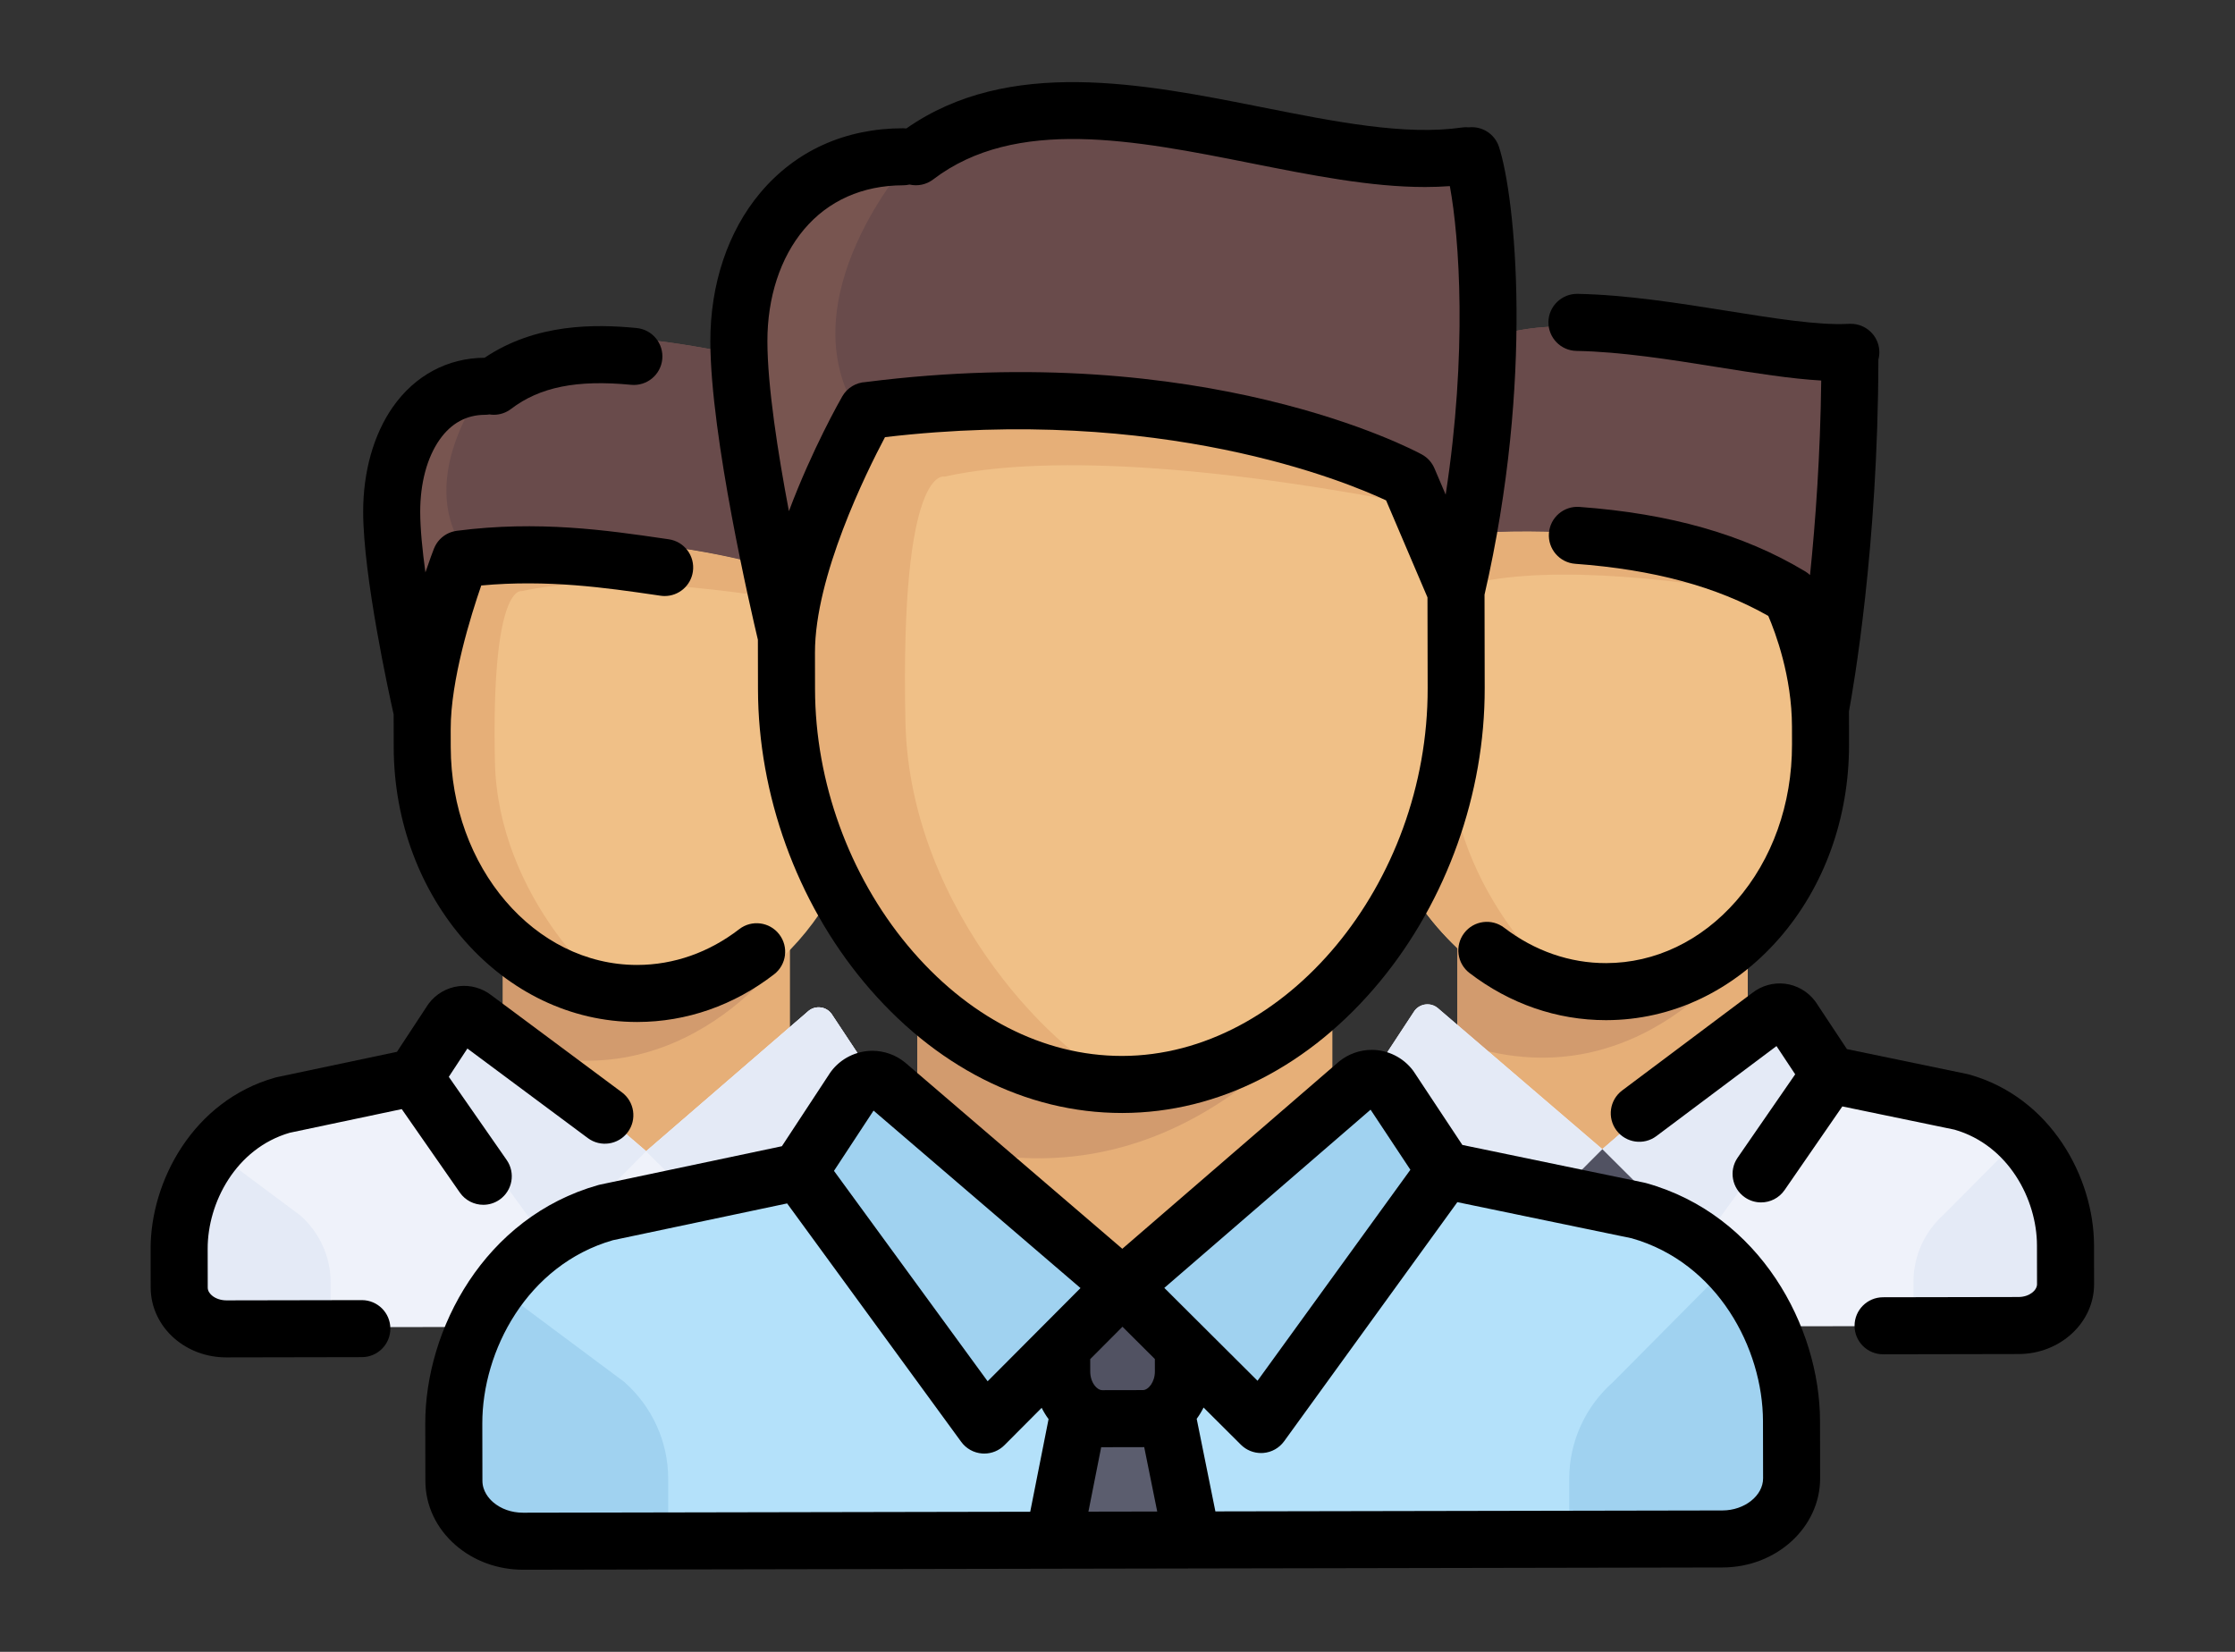 <?xml version="1.0" encoding="utf-8"?>
<!-- Generator: Adobe Illustrator 17.0.0, SVG Export Plug-In . SVG Version: 6.00 Build 0)  -->
<!DOCTYPE svg PUBLIC "-//W3C//DTD SVG 1.1//EN" "http://www.w3.org/Graphics/SVG/1.1/DTD/svg11.dtd">
<svg version="1.1" xmlns="http://www.w3.org/2000/svg" xmlns:xlink="http://www.w3.org/1999/xlink" x="0px" y="0px" width="230px"
	 height="170px" viewBox="185 15 230 170" style="enable-background:new 185 15 230 170;" xml:space="preserve">
<rect x="185" y="15" width="230" height="170" fill="#333333" stroke="none"/>
<g id="Layer_1">
	<g>
		<polygon style="fill:#E6AF78;" points="266.294,121.953 266.294,110.463 236.75,110.463 
			236.75,121.953 251.522,135.083 		"/>
		<path style="fill:#D29B6E;" d="M236.75,110.463v12.122
			c18.609,6.705,29.544-10.075,29.544-10.075v-2.047H236.75L236.75,110.463z"/>
		<path style="fill:#EFF2FA;" d="M299.119,143.06c-0.012-6.324-4.011-13.068-10.893-14.982
			l-13.762-2.852l-3.908-5.902c-0.562-0.746-1.632-0.874-2.353-0.281
			l-16.703,14.433l0,0l0,0l-16.757-14.37c-0.724-0.59-1.793-0.458-2.352,0.29
			l-3.886,5.916l-13.751,2.903c-6.875,1.94-10.849,8.699-10.837,15.023
			l0.008,4.071c0.005,2.381,2.213,4.307,4.932,4.302l37.752-0.071l9.848-0.018
			l37.752-0.071c2.72-0.005,4.921-1.94,4.916-4.321L299.119,143.06z"/>
		<g>
			<path style="fill:#E4EAF6;" d="M215.899,140.083l-8.767-6.532
				c-2.094,2.822-3.22,6.316-3.214,9.687l0.008,4.071
				c0.005,2.381,2.213,4.307,4.932,4.302l10.169-0.019v-4.615
				C219.027,144.347,217.889,141.841,215.899,140.083z"/>
			<path style="fill:#E4EAF6;" d="M299.126,147.131l-0.007-4.071
				c-0.007-4.039-1.644-8.247-4.617-11.261l-8.224,8.285
				c-1.991,1.758-3.128,4.264-3.128,6.894v4.495l11.061-0.021
				C296.93,151.446,299.131,149.512,299.126,147.131z"/>
		</g>
		<path style="fill:#785550;" d="M227.825,88.438c0.268-6.62,3.753-14.942,4.615-16.757
			c0.11-0.231,0.171-0.356,0.171-0.356c2.659-0.337,5.207-0.542,7.635-0.639
			c0.693-0.028,1.378-0.047,2.052-0.057c18.537-0.298,29.578,5.592,29.578,5.592
			l3.469,7.967c4.909-15.02,3.177-27.712,1.606-31.159
			c-11.944,1.678-29.739-8.168-40.865,0.063l0,0
			c-7.069,0.013-11.941,5.894-11.927,13.185c0.014,7.038,3.308,21.104,3.308,21.104
			l0.357,2.298c-0-0.236-0.009-0.587,0-0.828
			C227.826,88.841,227.824,88.45,227.825,88.438z"/>
		<path style="fill:#F0C087;" d="M275.165,93.636c0.017-0.131,0.034-0.261,0.049-0.392
			c0.413-3.438,0.812-7.789-0.705-10.975c-0.944-1.983-1.757-4.035-2.633-6.048
			c0,0-11.041-5.891-29.578-5.592c-0.674,0.011-1.358,0.03-2.052,0.057
			c-2.428,0.097-4.975,0.302-7.635,0.639c0,0-0.062,0.125-0.171,0.356
			c-6.394,13.477-7.409,30.225,4.315,41.352c2.688,2.552,5.954,4.574,9.588,5.577
			c0.451,0.125,0.907,0.234,1.367,0.326c0.089,0.018,0.179,0.036,0.268,0.052
			c1.15,0.214,2.323,0.326,3.517,0.323
			C265.329,119.288,273.594,105.522,275.165,93.636z"/>
		<path style="fill:#E6AF78;" d="M235.932,93.429c-0.401-18.525,2.773-17.593,2.773-17.593
			c7.83-1.753,20.794-0.516,33.904,2.102c-0.242-0.573-0.485-1.146-0.733-1.715
			c0,0-11.041-5.891-29.578-5.592c-0.674,0.011-1.358,0.03-2.052,0.057
			c-2.428,0.097-4.975,0.302-7.635,0.639c0,0-0.062,0.125-0.171,0.356
			c-6.394,13.477-7.409,30.225,4.315,41.352c2.688,2.552,5.954,4.574,9.588,5.577
			c0.451,0.125,0.907,0.234,1.367,0.326c0.089,0.018,0.179,0.036,0.268,0.052
			c1.146,0.213,2.318,0.325,3.508,0.323
			C247.184,117.848,236.229,107.164,235.932,93.429z"/>
		<path style="fill:#694B4B;" d="M276.951,53.03c-11.944,1.678-29.739-8.168-40.865,0.063
			c0,0-8.716,10.02-3.475,18.233c2.659-0.337,5.207-0.542,7.635-0.639
			c0.014-0.001,0.029-0.001,0.043-0.002c0.679-0.027,1.348-0.045,2.008-0.056
			c18.537-0.298,29.578,5.592,29.578,5.592l3.469,7.967
			C280.254,69.169,278.522,56.476,276.951,53.03z"/>
		<path style="fill:#E4EAF6;" d="M246.585,138.41l4.915-4.934l-16.757-14.37
			c-0.724-0.59-1.793-0.458-2.352,0.29l-3.886,5.916l13.165,18.031
			L246.585,138.41z"/>
		<path id="SVGCleanerId_0" style="fill:#E4EAF6;" d="M261.367,143.306l13.097-18.08l-3.908-5.902
			c-0.562-0.746-1.632-0.874-2.353-0.281l-16.703,14.433l4.934,4.915
			L261.367,143.306z"/>
		<g>
			<path id="SVGCleanerId_0_1_" style="fill:#E4EAF6;" d="M261.367,143.306l13.097-18.08l-3.908-5.902
				c-0.562-0.746-1.632-0.874-2.353-0.281l-16.703,14.433l4.934,4.915
				L261.367,143.306z"/>
		</g>
		<polygon style="fill:#E6AF78;" points="364.86,121.61 364.86,109.989 334.975,109.989 
			334.975,121.61 349.918,134.892 		"/>
		<path style="fill:#D29B6E;" d="M334.975,109.989v12.262
			c18.823,6.782,29.885-10.191,29.885-10.191v-2.07L334.975,109.989L334.975,109.989z
			"/>
		<path style="fill:#EFF2FA;" d="M398.063,142.961c-0.012-6.397-4.057-13.218-11.019-15.154
			l-13.92-2.884l-3.953-5.97c-0.568-0.755-1.65-0.884-2.38-0.284
			l-16.896,14.6l0,0l0,0l-16.95-14.535c-0.732-0.597-1.814-0.463-2.379,0.293
			l-3.93,5.984l-13.909,2.936c-6.954,1.962-10.974,8.799-10.962,15.196l0.008,4.118
			c0.005,2.409,2.238,4.357,4.989,4.352l38.187-0.071l9.962-0.019l38.187-0.071
			c2.751-0.005,4.977-1.962,4.973-4.371L398.063,142.961z"/>
		<g>
			<path style="fill:#E4EAF6;" d="M313.883,139.95l-8.868-6.607
				c-2.118,2.855-3.257,6.389-3.251,9.798l0.008,4.118
				c0.005,2.409,2.238,4.357,4.989,4.352l10.286-0.019v-4.668
				C317.047,144.263,315.897,141.728,313.883,139.95z"/>
			<path style="fill:#E4EAF6;" d="M398.071,147.079l-0.008-4.118
				c-0.008-4.086-1.663-8.343-4.67-11.391l-8.319,8.38
				c-2.014,1.778-3.164,4.313-3.164,6.973v4.546l11.189-0.021
				C395.849,151.444,398.075,149.487,398.071,147.079z"/>
		</g>
		<path style="fill:#785550;" d="M325.947,87.71c0.271-6.696,3.797-15.114,4.668-16.95
			c0.111-0.234,0.173-0.36,0.173-0.36c2.69-0.341,5.267-0.548,7.723-0.646
			c0.702-0.028,1.394-0.047,2.075-0.058c18.751-0.302,29.919,5.657,29.919,5.657
			l3.509,8.059c4.965-15.193,3.214-28.032,1.625-31.518
			c-12.082,1.697-30.082-8.262-41.336,0.064l0,0
			c-7.151,0.013-12.078,5.962-12.064,13.336
			c0.014,7.119,3.346,21.348,3.346,21.348l0.361,2.325
			c-0-0.238-0.009-0.594,0-0.837C325.947,88.117,325.947,87.722,325.947,87.71z"/>
		<path style="fill:#F0C087;" d="M373.832,92.968c0.018-0.132,0.034-0.264,0.05-0.396
			c0.418-3.478,0.821-7.879-0.713-11.102c-0.955-2.006-1.777-4.082-2.664-6.118
			c0,0-11.168-5.959-29.919-5.657c-0.682,0.011-1.374,0.03-2.075,0.058
			c-2.456,0.098-5.033,0.305-7.723,0.646c0,0-0.062,0.126-0.173,0.36
			c-6.468,13.633-7.494,30.574,4.365,41.829c2.72,2.581,6.023,4.627,9.699,5.642
			c0.456,0.126,0.917,0.236,1.383,0.33c0.09,0.018,0.18,0.036,0.271,0.053
			c1.163,0.216,2.35,0.329,3.557,0.327
			C363.884,118.915,372.243,104.991,373.832,92.968z"/>
		<path style="fill:#E6AF78;" d="M334.147,92.758c-0.405-18.739,2.805-17.796,2.805-17.796
			c7.92-1.773,21.034-0.522,34.294,2.126c-0.245-0.58-0.491-1.159-0.742-1.736
			c0,0-11.168-5.959-29.919-5.657c-0.682,0.011-1.374,0.03-2.075,0.058
			c-2.456,0.098-5.033,0.305-7.723,0.646c0,0-0.062,0.126-0.173,0.36
			c-6.468,13.633-7.494,30.574,4.365,41.829c2.72,2.581,6.023,4.627,9.699,5.642
			c0.456,0.126,0.917,0.236,1.383,0.33c0.09,0.018,0.18,0.036,0.271,0.053
			c1.16,0.216,2.344,0.329,3.548,0.327
			C345.53,117.459,334.448,106.652,334.147,92.758z"/>
		<path style="fill:#694B4B;" d="M375.64,51.893c-12.082,1.697-30.082-8.262-41.336,0.064
			c0,0-8.817,10.136-3.516,18.443c2.69-0.341,5.267-0.548,7.723-0.646
			c0.015-0.001,0.029-0.001,0.044-0.002c0.686-0.027,1.364-0.046,2.031-0.057
			c18.751-0.302,29.919,5.657,29.919,5.657l3.509,8.059
			C378.98,68.218,377.229,55.38,375.64,51.893z"/>
		<path style="fill:#E4EAF6;" d="M344.923,138.257l4.971-4.99l-16.95-14.535
			c-0.732-0.597-1.814-0.463-2.379,0.293l-3.93,5.984l13.317,18.239
			L344.923,138.257z"/>
		<path id="SVGCleanerId_1" style="fill:#E4EAF6;" d="M359.876,143.21l13.248-18.289l-3.953-5.969
			c-0.568-0.755-1.65-0.884-2.38-0.284l-16.896,14.6l4.991,4.971
			L359.876,143.21z"/>
		<g>
			<path id="SVGCleanerId_1_1_" style="fill:#E4EAF6;" d="M359.876,143.21l13.248-18.289l-3.953-5.969
				c-0.568-0.755-1.65-0.884-2.38-0.284l-16.896,14.6l4.991,4.971
				L359.876,143.21z"/>
		</g>
		<g>
			<polyline style="fill:#515262;" points="353.006,142.779 346.78,142.571 344.948,151.54 
				354.911,151.521 353.006,142.779 			"/>
			<path style="fill:#515262;" d="M344.927,139.918c0.004,1.827,1.5,3.318,3.327,3.314
				l3.321-0.006c1.827-0.004,3.318-1.5,3.314-3.327l-0.003-1.66l-4.991-4.971
				l-4.971,4.991L344.927,139.918z"/>
		</g>
		<polygon style="fill:#E6AF78;" points="322.113,131.005 322.113,114.392 279.392,114.392 
			279.392,131.005 300.753,149.992 		"/>
		<path style="fill:#D29B6E;" d="M279.392,114.392v17.529
			c26.908,9.695,42.721-14.569,42.721-14.569v-2.96h-42.721V114.392z"/>
		<path style="fill:#B4E1FA;" d="M369.578,161.526c-0.017-9.145-5.8-18.896-15.751-21.664
			l-19.899-4.123l-5.651-8.534c-0.812-1.079-2.359-1.263-3.403-0.407
			l-24.153,20.87l0,0l0,0l-24.231-20.779c-1.046-0.853-2.593-0.662-3.401,0.42
			l-5.619,8.555l-19.883,4.198c-9.941,2.805-15.687,12.578-15.67,21.723
			l0.011,5.887c0.007,3.443,3.2,6.229,7.132,6.221l54.59-0.103l14.241-0.027
			l54.59-0.102c3.932-0.007,7.115-2.805,7.109-6.248L369.578,161.526z"/>
		<g>
			<path style="fill:#A0D2F0;" d="M249.241,157.222l-12.677-9.445
				c-3.028,4.081-4.657,9.133-4.648,14.007l0.011,5.887
				c0.007,3.443,3.2,6.229,7.132,6.221l14.704-0.028v-6.674
				C253.765,163.388,252.12,159.764,249.241,157.222z"/>
			<path style="fill:#A0D2F0;" d="M369.589,167.412l-0.011-5.887
				c-0.011-5.841-2.377-11.926-6.676-16.284l-11.892,11.98
				c-2.879,2.541-4.523,6.166-4.523,9.969v6.499l15.994-0.03
				C366.413,173.653,369.595,170.856,369.589,167.412z"/>
		</g>
		<path style="fill:#785550;" d="M266.438,82.148c0.389-9.504,5.435-21.453,6.682-24.059
			c0.159-0.332,0.248-0.511,0.248-0.511c3.851-0.484,7.54-0.778,11.056-0.917
			c1.005-0.04,1.995-0.067,2.971-0.082c26.844-0.428,42.831,8.029,42.831,8.029
			l5.024,11.439c7.108-21.565,4.601-39.787,2.326-44.737
			c-17.296,2.409-42.862-11.711-58.973,0.107l-1.369,0.002
			c-10.237,0.018-16.258,8.581-16.237,19.05
			c0.02,10.105,4.924,30.163,4.924,30.163l0.517,3.3
			c-0.001-0.339-0.014-0.843,0-1.189C266.439,82.725,266.437,82.165,266.438,82.148z"
			/>
		<path style="fill:#F0C087;" d="M334.989,89.611c0.025-0.188,0.049-0.375,0.072-0.563
			c0.598-4.936,1.175-11.184-1.021-15.757c-1.367-2.847-2.544-5.793-3.813-8.683
			c0,0-15.987-8.458-42.831-8.029c-0.976,0.016-1.967,0.043-2.971,0.082
			c-3.516,0.14-7.205,0.433-11.056,0.917c0,0-0.089,0.179-0.248,0.511
			c-9.259,19.35-10.728,43.397,6.249,59.372c3.893,3.663,8.622,6.567,13.885,8.008
			c0.654,0.179,1.313,0.336,1.98,0.468c0.129,0.026,0.259,0.051,0.388,0.075
			c1.664,0.307,3.365,0.467,5.093,0.464
			C320.747,126.441,332.715,106.677,334.989,89.611z"/>
		<path style="fill:#E6AF78;" d="M278.177,89.313c-0.58-26.598,4.016-25.26,4.016-25.26
			c11.339-2.517,30.112-0.741,49.095,3.018c-0.351-0.823-0.702-1.645-1.061-2.463
			c0,0-15.987-8.458-42.831-8.029c-0.976,0.016-1.967,0.043-2.971,0.082
			c-3.516,0.14-7.205,0.433-11.056,0.917c0,0-0.089,0.179-0.248,0.511
			c-9.259,19.35-10.728,43.397,6.249,59.372c3.893,3.663,8.622,6.567,13.885,8.008
			c0.654,0.179,1.313,0.336,1.98,0.468c0.129,0.026,0.259,0.051,0.388,0.075
			c1.66,0.306,3.356,0.466,5.08,0.464
			C294.472,124.374,278.608,109.034,278.177,89.313z"/>
		<path style="fill:#694B4B;" d="M337.577,31.31c-17.296,2.409-42.862-11.711-58.973,0.107
			c0,0-12.824,14.371-5.236,26.162c3.851-0.484,7.54-0.778,11.056-0.917
			c0.021-0.001,0.042-0.001,0.063-0.002c0.983-0.038,1.953-0.065,2.908-0.08
			c26.844-0.428,42.831,8.029,42.831,8.029l5.024,11.439
			C342.359,54.481,339.852,36.258,337.577,31.31z"/>
		<path style="fill:#A0D2F0;" d="M293.614,154.802l7.107-7.134l-24.231-20.779
			c-1.046-0.853-2.593-0.662-3.401,0.42l-5.619,8.555l19.037,26.073
			L293.614,154.802z"/>
		<path style="fill:#E4EAF6;" d="M314.988,161.882l18.939-26.144l-5.651-8.534
			c-0.812-1.079-2.359-1.263-3.403-0.407l-24.153,20.87l7.134,7.107L314.988,161.882
			z"/>
		<path style="fill:#A0D2F0;" d="M314.988,161.882l18.939-26.144l-5.651-8.534
			c-0.812-1.079-2.359-1.263-3.403-0.407l-24.153,20.87l7.134,7.107L314.988,161.882
			z"/>
		<polyline style="fill:#5B5D6E;" points="305.169,161.266 296.268,160.969 293.65,173.79 
			307.89,173.763 305.169,161.266 		"/>
		<path style="fill:#515262;" d="M293.227,157.64c0.005,2.754,2.263,5.004,5.017,4.998
			l5.008-0.009c2.754-0.005,5.004-2.263,4.998-5.017l-0.005-2.503l-7.526-7.498
			l-7.498,7.526L293.227,157.64z"/>
		<path d="M263.003,85.947c0.02,10.846,3.992,21.823,10.896,30.116
			c7.239,8.695,16.667,13.48,26.555,13.48c0.019,0,0.039,0,0.057,0
			c9.907-0.019,19.329-4.839,26.53-13.573
			c6.85-8.309,10.768-19.296,10.747-30.145l-0.018-9.625
			c5.114-22.2,3.171-40.927,1.486-46.088c-0.438-1.341-1.748-2.151-3.096-2.008
			c-0.227-0.021-0.459-0.019-0.694,0.015c-5.855,0.848-13.018-0.577-20.601-2.084
			c-12.243-2.434-26.077-5.18-36.592,2.184c-0.11-0.012-0.221-0.02-0.334-0.02
			c-0.002,0-0.004,0-0.006,0c-5.969,0.011-11.051,2.309-14.696,6.645
			c-3.323,3.954-5.148,9.393-5.137,15.315c0.018,9.779,4.228,27.885,4.893,30.683
			L263.003,85.947z M300.501,123.672c-0.015,0-0.03,0-0.046,0
			c-8.114,0-15.941-4.035-22.044-11.366c-6.043-7.259-9.52-16.87-9.537-26.371
			l-0.007-3.754c0,0,0-0,0-0.001c-0.015-7.859,5.277-18.552,7.207-22.191
			c28.403-3.324,47.386,4.55,51.567,6.508l4.259,9.984l0.018,9.355
			C331.956,105.96,317.275,123.64,300.501,123.672z M267.732,38.621
			c2.496-2.97,6.028-4.544,10.212-4.552c0.225-0,0.444-0.029,0.654-0.077
			c0.82,0.187,1.714,0.023,2.435-0.527c8.5-6.482,20.796-4.037,32.687-1.672
			c6.303,1.254,12.334,2.453,17.931,2.453c0.861,0,1.71-0.031,2.55-0.092
			c0.985,5.331,1.818,17.148-0.43,31.753l-1.157-2.712
			c-0.259-0.608-0.716-1.11-1.296-1.426c-0.898-0.489-22.347-11.898-57.238-7.449
			c-0.963,0.048-1.882,0.568-2.399,1.466c-0.206,0.359-3.103,5.442-5.495,11.82
			c-1.132-5.971-2.206-12.848-2.215-17.458
			C263.963,45.61,265.298,41.516,267.732,38.621z"/>
		<path d="M354.395,136.757c-0.063-0.017-0.127-0.033-0.191-0.046l-18.715-3.878
			l-4.983-7.525c-0.032-0.049-0.067-0.098-0.102-0.145
			c-0.998-1.325-2.584-2.116-4.243-2.116c-1.224,0-2.421,0.429-3.368,1.206
			c-0.019,0.016-0.038,0.031-0.056,0.047l-22.241,19.218l-22.313-19.134
			c-0.018-0.016-0.037-0.031-0.056-0.047c-0.945-0.77-2.135-1.194-3.352-1.194
			c-1.667,0-3.258,0.797-4.255,2.131c-0.035,0.047-0.069,0.096-0.102,0.145
			l-4.955,7.544l-18.7,3.948c-0.064,0.013-0.128,0.029-0.191,0.047
			c-11.716,3.306-17.826,14.854-17.808,24.553l0.011,5.887
			c0.005,2.524,1.105,4.872,3.1,6.611c1.878,1.638,4.346,2.54,6.952,2.539
			c0.007,0,0.014,0,0.021,0l54.575-0.102c0.004,0,0.008,0,0.012,0
			c0.005,0,0.01-0,0.014-0l14.209-0.027c0.004,0,0.007,0,0.011,0
			c0.004,0,0.007-0,0.011-0l54.588-0.103
			c5.545-0.011,10.048-4.133,10.038-9.189l-0.011-5.887
			C372.277,151.544,366.123,140.019,354.395,136.757z M326.044,129.202l4.096,6.185
			l-15.73,21.715l-9.593-9.557L326.044,129.202z M298.322,163.934
			c0.038,0.001,0.075,0.007,0.114,0.007c0.004,0,0.008,0,0.012,0l4.174-0.008
			c0.042,0,0.083-0.006,0.126-0.007l1.339,6.632l-7.08,0.013L298.322,163.934z
			 M303.847,156.149c0.002,1.076-0.663,1.912-1.236,1.913l-4.174,0.008
			c-0,0-0.001,0-0.001,0c-0.327,0-0.594-0.252-0.724-0.403
			c-0.328-0.379-0.517-0.928-0.518-1.506l-0.002-1.286l3.32-3.333l3.333,3.32
			L303.847,156.149z M274.895,129.298l21.297,18.263l-9.557,9.593l-15.812-21.655
			L274.895,129.298z M238.837,170.68c-0.004,0-0.007,0-0.011,0
			c-1.186,0-2.284-0.388-3.093-1.093c-0.405-0.354-1.086-1.109-1.088-2.198
			l-0.011-5.887c-0.014-7.461,4.598-16.319,13.441-18.867l17.926-3.785
			l17.917,24.539c0.506,0.693,1.29,1.13,2.146,1.196
			c0.075,0.006,0.15,0.009,0.224,0.009c0.777,0,1.526-0.309,2.079-0.864
			l3.83-3.844c0.204,0.407,0.44,0.796,0.711,1.162
			c-0.002,0.008-0.004,0.015-0.005,0.022l-1.884,9.511L238.837,170.68z
			 M362.257,170.448l-52.183,0.098l-1.919-9.504
			c-0.002-0.008-0.004-0.016-0.006-0.024c0.266-0.363,0.505-0.75,0.709-1.161
			l3.841,3.827c0.553,0.55,1.298,0.856,2.072,0.856
			c0.078,0,0.157-0.003,0.235-0.009c0.856-0.068,1.639-0.509,2.142-1.204
			l17.825-24.607l17.94,3.717c8.852,2.514,13.498,11.355,13.512,18.816
			l0.011,5.887C366.44,168.929,364.526,170.444,362.257,170.448z"/>
		<path d="M225.516,91.89c0.029,15.609,11.259,28.289,25.042,28.288
			c0.013,0,0.029,0,0.042,0c5.053-0.009,9.915-1.705,14.06-4.905
			c1.283-0.99,1.521-2.834,0.53-4.117c-0.991-1.284-2.834-1.521-4.117-0.53
			c-3.112,2.402-6.737,3.675-10.485,3.682c-0.011,0-0.02,0-0.031,0
			c-10.55,0-19.148-10.054-19.172-22.428l-0.004-1.841l0,0
			c-0.01-5.039,2.085-11.727,3.143-14.784c6.829-0.636,12.921,0.248,17.892,0.972
			l0.561,0.082c0.143,0.021,0.285,0.031,0.426,0.031
			c1.434,0,2.689-1.052,2.901-2.513c0.233-1.605-0.878-3.094-2.482-3.327
			l-0.558-0.081c-5.743-0.837-12.887-1.878-21.221-0.795
			c-0.012,0.001-0.023,0.002-0.035,0.004h-0c-0.002,0-0.004,0.001-0.005,0.001
			c-0.093,0.012-0.185,0.029-0.276,0.05c-0.043,0.01-0.083,0.023-0.125,0.034
			c-0.049,0.014-0.098,0.026-0.146,0.042c-0.055,0.018-0.108,0.04-0.161,0.061
			c-0.034,0.014-0.068,0.026-0.102,0.041c-0.055,0.025-0.109,0.052-0.162,0.08
			c-0.031,0.016-0.062,0.031-0.092,0.048c-0.049,0.028-0.095,0.058-0.143,0.089
			c-0.034,0.022-0.068,0.043-0.101,0.066c-0.039,0.028-0.077,0.058-0.115,0.088
			c-0.038,0.03-0.076,0.059-0.113,0.091c-0.03,0.026-0.058,0.054-0.087,0.081
			c-0.041,0.038-0.082,0.077-0.121,0.118c-0.023,0.025-0.045,0.051-0.068,0.077
			c-0.04,0.045-0.08,0.09-0.118,0.139c-0.022,0.028-0.041,0.057-0.062,0.086
			c-0.034,0.047-0.069,0.094-0.1,0.144c-0.026,0.041-0.049,0.084-0.073,0.127
			c-0.022,0.039-0.046,0.077-0.066,0.118c-0.04,0.078-0.075,0.159-0.108,0.24
			c-0.003,0.007-0.006,0.013-0.009,0.02c0,0-0.001,0.002-0.001,0.003
			c-0.003,0.007-0.005,0.014-0.008,0.02c-0.067,0.173-0.407,1.057-0.867,2.418
			c-0.315-2.301-0.532-4.498-0.535-6.215c-0.005-2.961,0.702-5.605,1.995-7.445
			c1.19-1.695,2.766-2.557,4.685-2.561c0.154,0,0.303-0.016,0.45-0.039
			c0.146,0.022,0.293,0.037,0.441,0.037c0.62,0,1.246-0.196,1.778-0.602
			c2.961-2.257,6.771-3.023,12.356-2.482c1.614,0.155,3.048-1.025,3.205-2.639
			c0.156-1.614-1.025-3.048-2.639-3.205c-4.226-0.409-10.345-0.508-15.643,3.059
			c-3.811,0.02-7.162,1.814-9.438,5.057c-1.981,2.822-3.068,6.668-3.06,10.828
			c0.012,6.595,2.647,18.645,3.137,20.826L225.516,91.89z"/>
		<path d="M222.237,148.802c-0.002,0-0.004,0-0.006,0l-13.938,0.026
			c-0.57-0.004-1.12-0.186-1.495-0.514c-0.191-0.167-0.419-0.439-0.42-0.792
			l-0.007-4.009c-0.009-4.719,2.887-10.316,8.441-11.934l11.532-2.435l5.978,8.589
			c0.571,0.82,1.484,1.259,2.412,1.259c0.579,0,1.163-0.171,1.674-0.527
			c1.331-0.926,1.659-2.755,0.733-4.086l-5.956-8.557l1.913-2.913l12.394,9.217
			c1.3,0.968,3.139,0.697,4.107-0.604c0.968-1.301,0.697-3.139-0.604-4.107
			l-13.422-9.982c-0.948-0.744-2.17-1.086-3.368-0.938
			c-1.225,0.151-2.351,0.805-3.089,1.793c-0.036,0.048-0.069,0.096-0.102,0.146
			l-3.162,4.814l-12.354,2.609c-0.064,0.014-0.128,0.029-0.191,0.047
			c-8.425,2.377-12.82,10.664-12.807,17.62l0.007,4.008
			c0.004,1.964,0.889,3.861,2.431,5.205c1.449,1.264,3.348,1.961,5.349,1.96
			c0.005,0,0.011,0,0.016,0l13.938-0.026c1.621-0.003,2.933-1.32,2.93-2.941
			C225.169,150.112,223.856,148.802,222.237,148.802z"/>
		<path d="M347.229,51.114c4.617,0.083,9.715,0.898,14.646,1.687
			c3.791,0.606,7.418,1.181,10.544,1.362c-0.091,7.665-0.589,14.541-1.152,20.022
			c-0.021-0.02-0.043-0.039-0.065-0.059c-0.043-0.038-0.086-0.073-0.13-0.109
			c-0.03-0.024-0.061-0.048-0.092-0.071c-0.049-0.036-0.1-0.069-0.151-0.102
			c-0.02-0.013-0.039-0.028-0.059-0.04c-0.023-0.014-0.047-0.027-0.071-0.041
			c-0.007-0.004-0.013-0.008-0.02-0.011c-6.246-3.746-13.816-5.901-23.141-6.582
			c-1.618-0.119-3.023,1.096-3.141,2.713c-0.118,1.617,1.096,3.023,2.713,3.141
			c8.038,0.588,14.546,2.347,19.862,5.364c0.739,1.721,2.427,6.219,2.437,11.391
			l0,0l0.004,1.84c0.011,6.134-2.031,11.855-5.752,16.111
			c-3.595,4.111-8.341,6.38-13.367,6.389c-3.734,0.012-7.377-1.252-10.499-3.642
			c-1.287-0.986-3.129-0.741-4.115,0.546c-0.986,1.287-0.741,3.13,0.546,4.115
			c4.146,3.175,8.998,4.852,14.035,4.852c0.014,0,0.029,0,0.043,0
			c6.74-0.013,13.053-2.995,17.775-8.396c4.659-5.329,7.216-12.427,7.202-19.986
			l-0.006-3.402c0.424-2.277,2.996-16.881,3.026-36.196
			c0.078-0.296,0.114-0.609,0.094-0.931c-0.095-1.566-1.402-2.767-2.954-2.754
			c-0.025-0-0.048-0.004-0.073-0.004c-0.002,0-0.004,0-0.006,0
			c-0.064,0-0.128,0.006-0.191,0.01c-3.05,0.16-7.578-0.562-12.371-1.329
			c-4.892-0.782-10.436-1.668-15.466-1.76c-1.603-0.023-2.959,1.261-2.988,2.882
			C344.318,49.747,345.608,51.085,347.229,51.114z"/>
		<path d="M400.492,143.149c-0.013-6.957-4.439-15.227-12.873-17.572
			c-0.063-0.018-0.127-0.033-0.191-0.046l-12.364-2.562l-3.18-4.802
			c-0.032-0.049-0.067-0.098-0.103-0.145c-0.742-0.986-1.871-1.635-3.096-1.782
			c-1.199-0.143-2.419,0.203-3.364,0.951l-13.385,10.033
			c-1.297,0.972-1.561,2.812-0.588,4.109c0.972,1.297,2.812,1.561,4.109,0.588
			l12.359-9.264l1.924,2.906l-5.924,8.58c-0.921,1.334-0.586,3.162,0.748,4.084
			c0.509,0.351,1.09,0.52,1.665,0.52c0.932,0,1.848-0.443,2.418-1.268
			l5.946-8.612l11.541,2.391c5.56,1.597,8.478,7.183,8.487,11.902l0.007,4.008
			c0.001,0.62-0.783,1.311-1.91,1.313l-13.938,0.026
			c-1.621,0.003-2.933,1.32-2.93,2.941c0.003,1.619,1.316,2.93,2.935,2.929
			c0.002,0,0.004,0,0.006,0l13.938-0.026c4.291-0.008,7.777-3.236,7.77-7.195
			L400.492,143.149z"/>
	</g>
</g>
<g id="Слой_2" style="display:none;">
	<g style="display:inline;">
		<path style="fill:#FF6464;" d="M371.798,84.706h-14.215h-6.663c0,0-26.506-21.323-39.536-21.323
			H293.615h-6.219c-4.522,0-9.018,0.686-13.334,2.035l-32.869,13.236
			c-5.297,1.655-10.815,2.497-16.365,2.497h-24.499
			c-3.435,0-6.22,2.785-6.22,6.22v29.318c0,6.219,4.294,11.994,12.438,14.215
			l35.538,3.554h113.278h32.873h19.102V120.244
			C407.337,100.617,391.426,84.706,371.798,84.706z"/>
		<path style="fill:#C7CFE2;" d="M269.182,84.706l74.186,7.107c0,0,3.85-7.107,14.215-7.107
			h-6.663c0,0-26.506-21.323-39.536-21.323H293.615
			C277.511,63.383,269.182,84.706,269.182,84.706z"/>
		<g>
			<circle style="fill:#464655;" cx="226.092" cy="120.244" r="21.323"/>
			<circle style="fill:#464655;" cx="371.798" cy="120.244" r="21.323"/>
		</g>
		<g>
			<circle style="fill:#B8BFD4;" cx="226.092" cy="120.244" r="11.106"/>
			<circle style="fill:#B8BFD4;" cx="371.354" cy="120.244" r="11.106"/>
		</g>
		<path style="fill:#FF6464;" d="M204.749,70.491h-7.068c-3.936,0-7.127-3.191-7.127-7.127
			v-3.534h21.323v3.534C211.877,67.299,208.686,70.491,204.749,70.491z"/>
		<path d="M254.522,120.244c0-1.963,1.591-3.554,3.554-3.554h59.321
			c3.818,0,7.409-2.034,9.374-5.307l6.442-10.736
			c1.01-1.683,3.193-2.229,4.876-1.219c1.683,1.01,2.229,3.193,1.219,4.876
			l-6.442,10.736c-3.241,5.402-9.168,8.758-15.468,8.758h-59.321
			C256.113,123.798,254.522,122.207,254.522,120.244z M414,134.459
			c0,1.963-1.591,3.554-3.554,3.554h-21.262c-4.489,4.392-10.625,7.107-17.386,7.107
			s-12.898-2.715-17.386-7.107H243.478c-4.489,4.392-10.625,7.107-17.386,7.107
			c-8.49,0-15.997-4.278-20.488-10.789c-9.143-2.496-15.05-9.42-15.05-17.642
			V87.372c0-5.389,4.384-9.774,9.774-9.774h2.969l-3.554-3.554h-2.062
			C191.792,74.045,187,69.252,187,63.363v-3.534c0-1.963,1.591-3.554,3.554-3.554h21.323
			c1.963,0,3.554,1.591,3.554,3.554v3.534c0,4.403-2.679,8.192-6.493,9.824
			l3.452,3.452c0.287,0.287,0.511,0.612,0.68,0.958h11.757
			c5.15,0,10.253-0.771,15.171-2.294l32.735-13.182
			c0.088-0.035,0.177-0.067,0.267-0.095c4.665-1.457,9.507-2.197,14.394-2.197
			h23.988c12.846,0,35.271,16.993,40.776,21.323h19.639
			c21.555,0,39.092,17.537,39.092,39.092v10.692C412.643,131.155,414,132.647,414,134.459z
			 M197.681,66.937h7.068c1.964,0,3.563-1.593,3.574-3.554h-14.215
			C194.118,65.344,195.717,66.937,197.681,66.937z M311.384,66.937H293.615
			c-9.34,0-15.855,9.092-18.992,14.72l67.069,6.426
			c0.814-0.966,1.994-2.147,3.58-3.26
			C336.403,78.142,319.776,66.937,311.384,66.937z M201.597,124.558
			c-0.247-1.402-0.382-2.842-0.382-4.314c0-13.717,11.16-24.877,24.877-24.877
			c13.717,0,24.877,11.16,24.877,24.877c0,3.814-0.865,7.428-2.405,10.661H349.327
			c-1.54-3.233-2.405-6.848-2.405-10.661c0-13.717,11.16-24.877,24.877-24.877
			c13.717,0,24.877,11.16,24.877,24.877c0,3.814-0.865,7.428-2.405,10.661h9.512
			V120.244c0-17.636-14.348-31.984-31.984-31.984h-14.215
			c-7.796,0-10.852,4.847-11.1,5.264c-0.608,1.179-1.782,1.845-3.084,1.845
			c-0.123,0-0.246-0.006-0.371-0.018l-74.186-7.107
			c-1.109-0.106-2.104-0.727-2.688-1.675c-0.584-0.949-0.689-2.117-0.283-3.155
			c0.215-0.55,3.256-8.156,9.235-14.584l-32.587,13.123
			c-0.088,0.035-0.177,0.067-0.267,0.095c-5.647,1.765-11.509,2.659-17.425,2.659
			h-24.498c-1.47,0-2.666,1.196-2.666,2.666v29.318
			C197.661,119.768,199.09,122.514,201.597,124.558z M226.092,138.013
			c9.798,0,17.769-7.971,17.769-17.769s-7.971-17.769-17.769-17.769
			c-9.798,0-17.769,7.971-17.769,17.769S216.294,138.013,226.092,138.013z
			 M389.567,120.244c0-9.798-7.971-17.769-17.769-17.769
			c-9.798,0-17.769,7.971-17.769,17.769s7.971,17.769,17.769,17.769
			C381.596,138.013,389.567,130.042,389.567,120.244z M236.753,116.69
			c-1.963,0-3.554,1.591-3.554,3.554c0,3.919-3.189,7.107-7.107,7.107
			s-7.107-3.189-7.107-7.107c0-3.919,3.189-7.107,7.107-7.107
			c1.963,0,3.554-1.591,3.554-3.554s-1.591-3.554-3.554-3.554
			c-7.839,0-14.215,6.377-14.215,14.215s6.377,14.215,14.215,14.215
			s14.215-6.377,14.215-14.215C240.307,118.281,238.717,116.69,236.753,116.69z
			 M382.46,116.69c-1.963,0-3.554,1.591-3.554,3.554
			c0,3.919-3.189,7.107-7.107,7.107c-3.919,0-7.108-3.189-7.108-7.107
			c0-3.919,3.189-7.107,7.108-7.107c1.963,0,3.554-1.591,3.554-3.554
			s-1.591-3.554-3.554-3.554c-7.839,0-14.215,6.377-14.215,14.215
			s6.377,14.215,14.215,14.215s14.215-6.377,14.215-14.215
			C386.014,118.281,384.423,116.69,382.46,116.69z"/>
	</g>
</g>
<g id="Слой_3" style="display:none;">
	<g style="display:inline;">
		<polygon style="fill:#EDEADA;" points="378.086,67.253 329.81,18.977 222.914,18.977 
			222.914,177.42 378.086,177.42 		"/>
		<polygon style="fill:#CEC9AE;" points="329.81,18.977 329.81,67.253 378.086,67.253 		"/>
		<g>
			<path style="fill:#CEC9AE;" d="M316.017,119.219h-58.621c-1.903,0-3.448,1.541-3.448,3.448
				c0,1.907,1.545,3.448,3.448,3.448h58.621c1.903,0,3.448-1.541,3.448-3.448
				C319.466,120.76,317.921,119.219,316.017,119.219z"/>
			<path style="fill:#CEC9AE;" d="M353.948,105.426c0-1.907-1.545-3.448-3.448-3.448h-24.138
				c-1.903,0-3.448,1.541-3.448,3.448c0,1.907,1.545,3.448,3.448,3.448H350.5
				C352.403,108.874,353.948,107.333,353.948,105.426z"/>
			<path style="fill:#CEC9AE;" d="M274.638,108.874h34.483c1.903,0,3.448-1.541,3.448-3.448
				c0-1.907-1.545-3.448-3.448-3.448h-34.483c-1.903,0-3.448,1.541-3.448,3.448
				C271.19,107.333,272.734,108.874,274.638,108.874z"/>
			<path style="fill:#CEC9AE;" d="M257.397,108.874c0.931,0,1.793-0.379,2.448-1
				c0.621-0.655,1-1.552,1-2.448c0-0.9-0.379-1.797-1-2.448
				c-1.276-1.276-3.655-1.241-4.897,0c-0.621,0.652-1,1.548-1,2.448
				c0,0.897,0.379,1.793,1,2.414C255.569,108.495,256.466,108.874,257.397,108.874z"/>
			<path style="fill:#CEC9AE;" d="M330.81,120.219c-0.621,0.652-1,1.514-1,2.448
				c0,0.931,0.345,1.793,1,2.448c0.655,0.621,1.552,1,2.448,1
				s1.793-0.379,2.448-1c0.655-0.655,1-1.517,1-2.448
				c0-0.9-0.379-1.797-1-2.448C334.397,118.943,332.121,118.943,330.81,120.219z
				"/>
			<path style="fill:#CEC9AE;" d="M348.052,120.219c-0.621,0.652-1,1.514-1,2.448
				c0,0.931,0.345,1.793,1,2.448c0.655,0.621,1.552,1,2.448,1
				s1.793-0.379,2.448-1.034c0.655-0.655,1-1.517,1-2.414
				c0-0.9-0.379-1.797-1-2.448C351.638,118.943,349.362,118.943,348.052,120.219z"/>
		</g>
		<g>
			<path style="fill:#7383BF;" d="M276.448,137.033c-7.555,3.934-10.097,11.452-11.021,19.248
				c-1.428-1.197-2.855-2.39-4.279-3.586c-3.383-2.834-8.29,2.017-4.876,4.879
				c3.224,2.7,6.452,5.403,9.676,8.107c2.283,1.914,5.779,0.728,5.886-2.438
				c0.252-7.472,0.61-16.355,8.097-20.252
				C283.876,140.936,280.386,134.984,276.448,137.033z"/>
			<path style="fill:#7383BF;" d="M329.338,154.564c-1.459-2-2.962-3.666-5.628-3.866
				c-5.024-0.379-13.648,6.81-17.214,0.455c-0.903-1.614-3.138-2.207-4.717-1.238
				c-4.883,2.997-11.266,7.307-16.4,1.724c-3.017-3.279-7.883,1.61-4.876,4.876
				c6.452,7.014,14.772,4.866,22.093,0.893c1.545,1.659,3.393,2.793,5.852,3.679
				c3.134,1.131,14.093-4.207,14.941-3.045
				C325.979,161.595,331.969,158.16,329.338,154.564z"/>
		</g>
		<path style="fill:#CEC9AE;" d="M290.476,74.708l-8.659-4.424
			c-0.59-0.303-0.962-0.91-0.962-1.576V66.057
			c4.445-1.914,7-5.634,8.241-10.286c1.872-0.579,3.252-2.314,3.252-4.372
			v-2.3c0-1.762-1.014-3.279-2.476-4.052
			c-1.014-8.645-6.728-12.141-15.914-12.141c-0.434,0-0.862,0.017-1.279,0.052
			c-3.121,0.248-6.279-0.341-8.876-2.09c-1.079-0.728-1.99-1.5-2.628-2.31
			c-0.29-0.369-0.876-0.134-0.821,0.334c0.093,0.803,0.228,1.741,0.431,2.769
			c0.759,3.817,0.307,3.259-1.169,6.859c-0.817,1.993-1.341,4.2-1.586,6.541
			c-1.455,0.776-2.462,2.29-2.462,4.041v2.3c0,2.059,1.379,3.793,3.252,4.372
			c1.241,4.652,3.797,8.372,8.241,10.286v2.634c0,0.672-0.383,1.29-0.986,1.586
			l-8.876,4.372c-1.503,0.821-2.593,2.134-3.248,3.652
			c5.641,4.031,12.538,6.431,20.003,6.431c7.438,0,14.31-2.379,19.945-6.386
			C293.197,76.812,292.045,75.495,290.476,74.708z"/>
	</g>
</g>
</svg>
